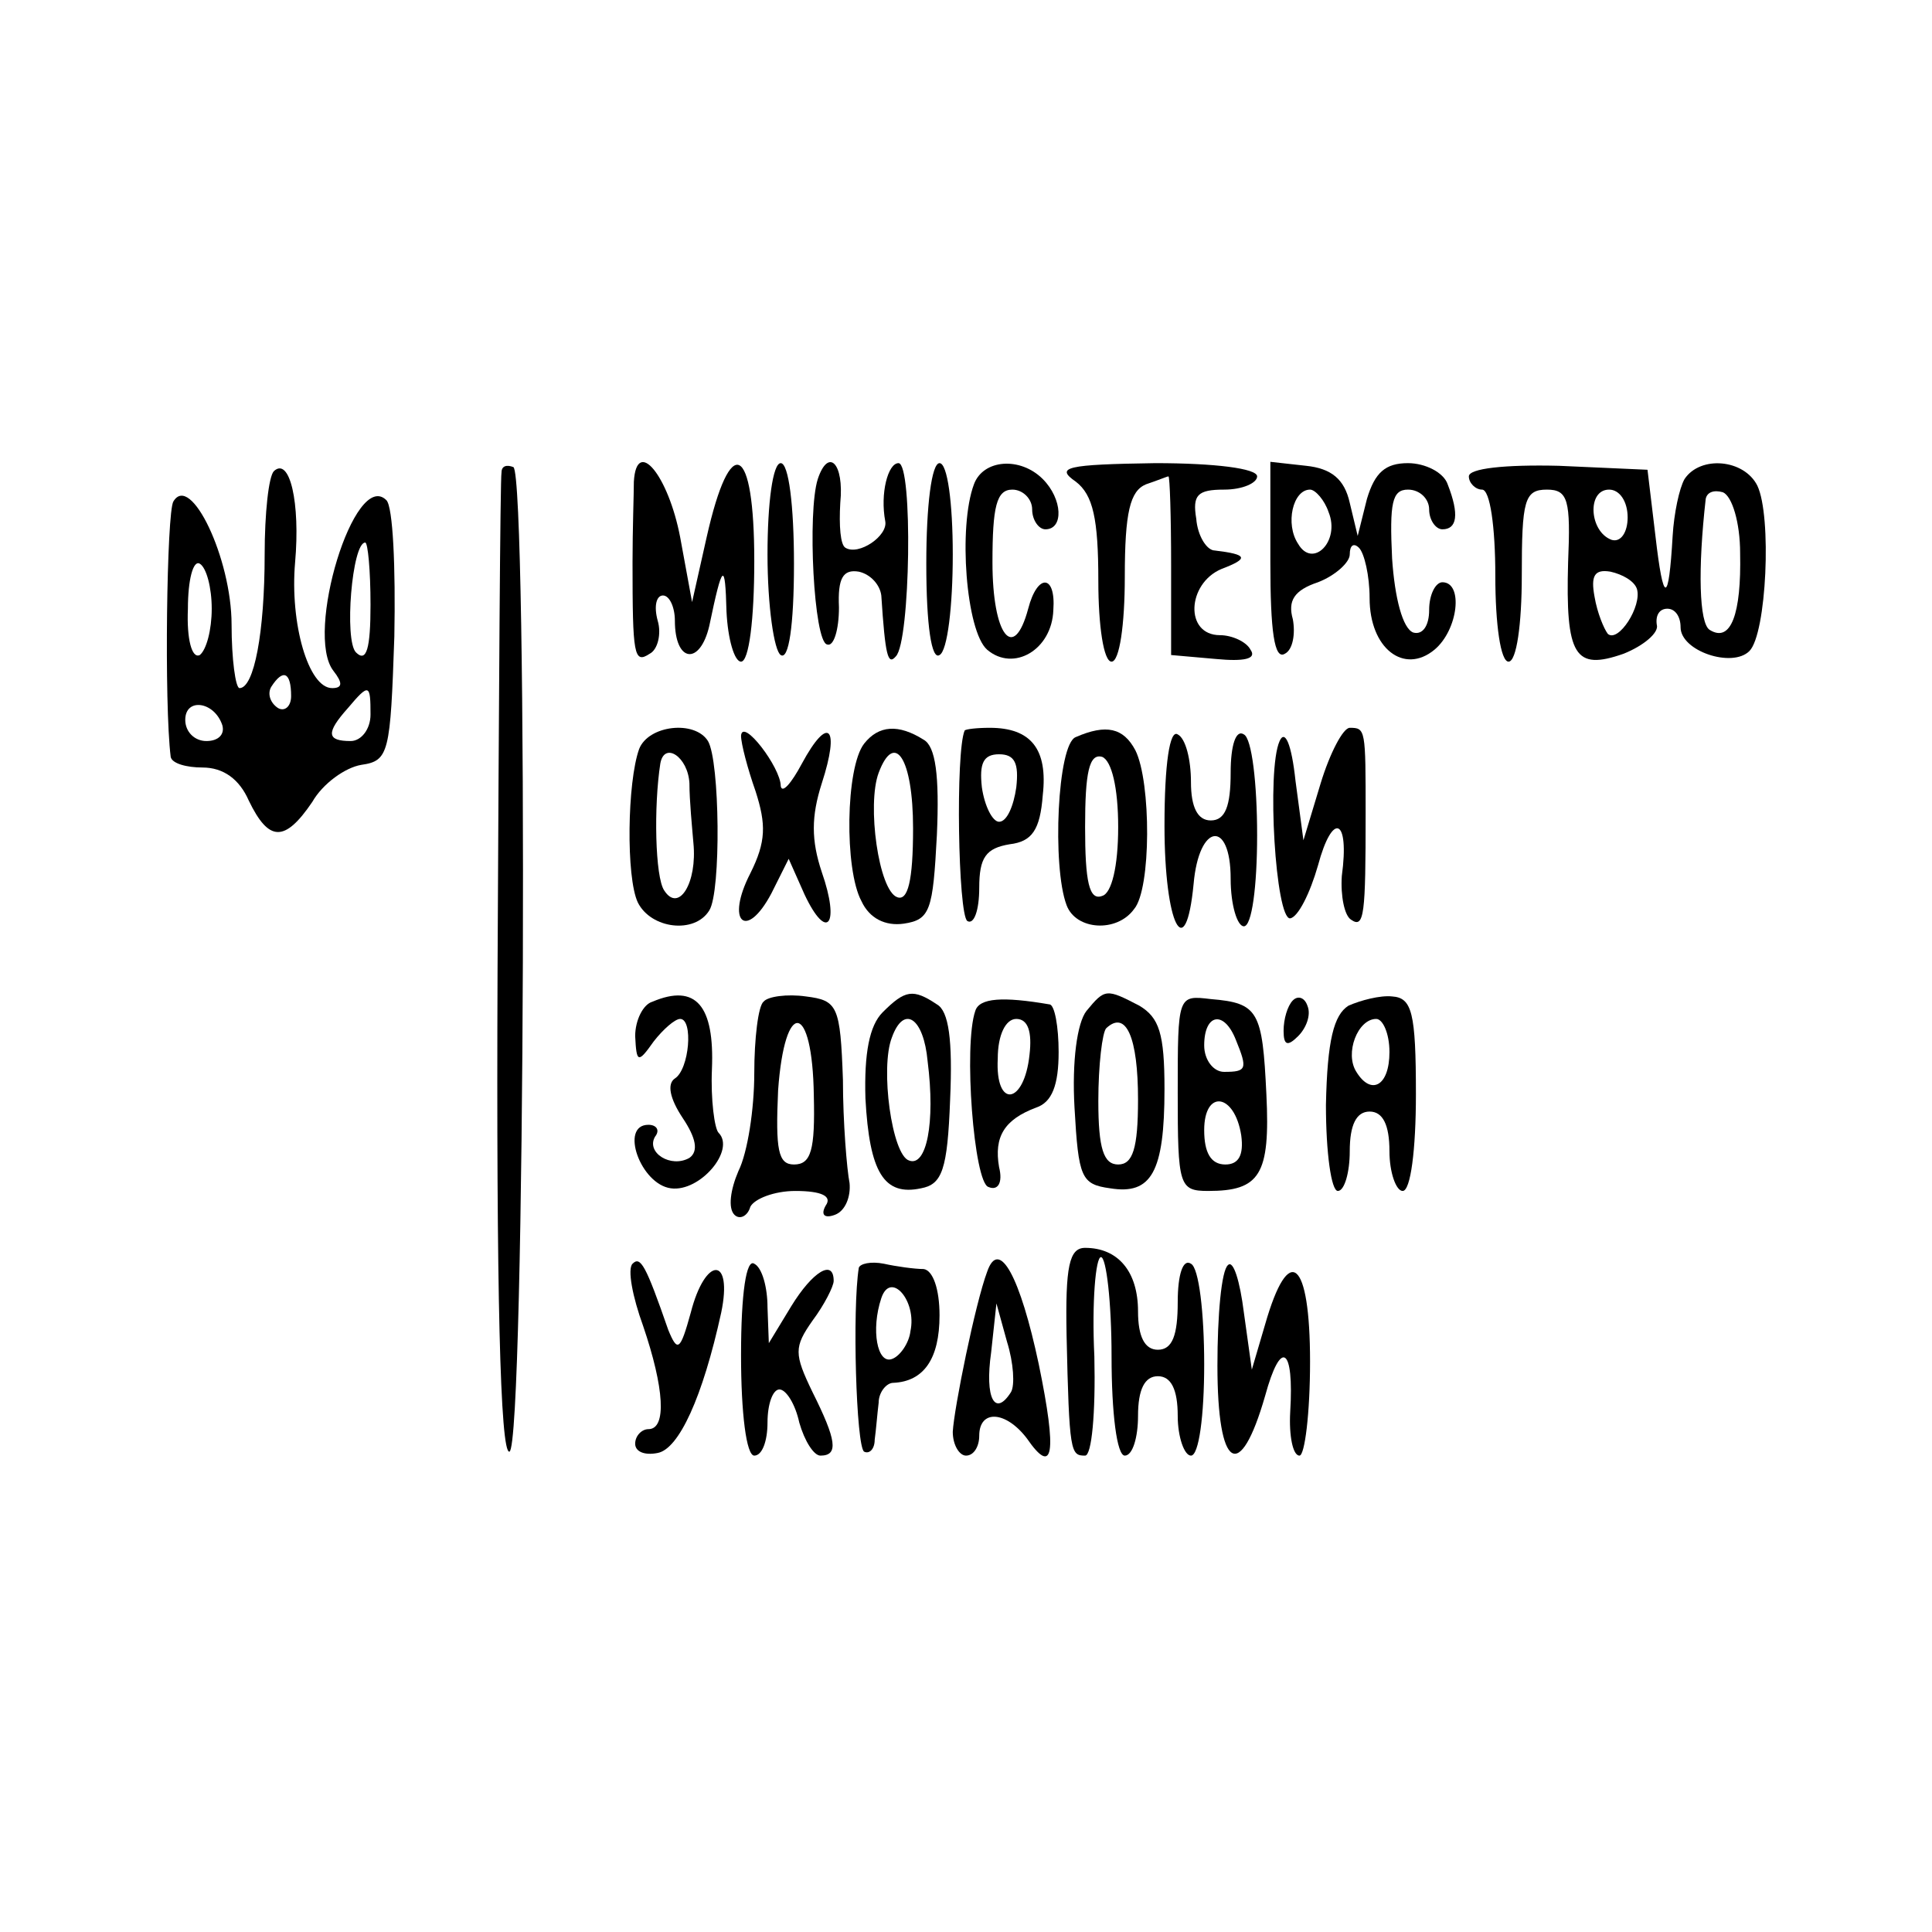 <?xml version="1.0" standalone="no"?>
<!DOCTYPE svg PUBLIC "-//W3C//DTD SVG 20010904//EN"
 "http://www.w3.org/TR/2001/REC-SVG-20010904/DTD/svg10.dtd">
<svg version="1.0" xmlns="http://www.w3.org/2000/svg"
 width="146pt" height="146pt" viewBox="0 0 146 146"
 preserveAspectRatio="xMidYMid meet">
<g transform="translate(0,146) scale(0.1,-0.1)"
fill="#000000" stroke="none">
<path d="M207 1104 c-4 -4 -7 -32 -7 -63 0 -59 -8 -101 -19 -101 -3 0 -6 22
-6 48 0 50 -31 115 -44 93 -5 -8 -7 -153 -2 -193 1 -5 12 -8 24 -8 16 0 28 -9
35 -25 15 -31 27 -32 48 -1 8 14 25 26 37 28 21 3 22 9 25 97 1 52 -1 98 -6
103 -24 24 -62 -101 -40 -129 7 -9 7 -13 -1 -13 -18 0 -32 49 -28 95 4 45 -4
80 -16 69z m73 -101 c0 -33 -3 -44 -11 -36 -9 9 -3 83 7 83 2 0 4 -21 4 -47z
m-120 -3 c0 -16 -4 -31 -9 -35 -6 -3 -10 12 -9 35 0 22 4 37 9 34 5 -3 9 -18
9 -34z m60 -66 c0 -8 -5 -12 -10 -9 -6 4 -8 11 -5 16 9 14 15 11 15 -7z m60
-14 c0 -11 -7 -20 -15 -20 -18 0 -19 6 -2 25 16 19 17 18 17 -5z m-112 -8 c2
-7 -3 -12 -12 -12 -9 0 -16 7 -16 16 0 17 22 14 28 -4z"/>
<path d="M379 1103 c-1 -4 -2 -173 -3 -376 -1 -241 2 -366 9 -364 12 4 14 736
3 744 -5 2 -9 1 -9 -4z"/>
<path d="M479 1096 c0 -9 -1 -36 -1 -61 0 -70 1 -77 13 -69 6 3 9 15 6 25 -3
11 -1 19 4 19 5 0 9 -9 9 -19 0 -32 19 -34 26 -4 10 48 12 49 13 11 1 -21 6
-38 11 -38 6 0 10 32 10 76 0 89 -18 98 -36 18 l-11 -49 -9 49 c-9 47 -33 76
-35 42z"/>
<path d="M580 1041 c0 -39 5 -73 10 -76 6 -4 10 22 10 69 0 44 -4 76 -10 76
-6 0 -10 -30 -10 -69z"/>
<path d="M618 1098 c-8 -25 -3 -123 7 -125 5 -2 9 11 9 28 -1 22 3 29 15 27 9
-2 16 -10 17 -18 3 -46 5 -53 11 -46 11 11 13 146 2 146 -8 0 -14 -23 -10 -44
2 -11 -20 -26 -30 -20 -4 2 -5 17 -4 34 3 30 -9 42 -17 18z"/>
<path d="M700 1034 c0 -47 4 -73 10 -69 6 3 10 37 10 76 0 39 -4 69 -10 69 -6
0 -10 -32 -10 -76z"/>
<path d="M736 1094 c-12 -32 -6 -111 10 -125 20 -17 49 0 50 30 2 27 -12 28
-19 1 -11 -41 -27 -20 -27 35 0 42 3 55 15 55 8 0 15 -7 15 -15 0 -8 5 -15 10
-15 14 0 13 23 -2 38 -17 17 -45 15 -52 -4z"/>
<path d="M813 1096 c13 -10 17 -28 17 -75 0 -34 4 -61 10 -61 6 0 10 28 10 64
0 49 4 65 16 70 9 3 16 6 17 6 1 0 2 -30 2 -67 l0 -68 34 -3 c21 -2 31 0 26 7
-3 6 -14 11 -23 11 -27 0 -25 39 1 50 21 8 20 11 -5 14 -6 0 -13 11 -14 24 -3
18 1 22 21 22 14 0 25 5 25 10 0 6 -32 10 -77 10 -67 -1 -76 -3 -60 -14z"/>
<path d="M960 1035 c0 -52 3 -74 11 -69 6 3 8 15 6 26 -4 14 1 22 19 28 13 5
24 15 24 21 0 7 3 9 7 5 4 -4 8 -21 8 -38 0 -38 26 -58 49 -39 18 15 22 51 6
51 -5 0 -10 -9 -10 -21 0 -12 -5 -19 -12 -17 -8 3 -14 26 -16 56 -2 42 0 52
12 52 9 0 16 -7 16 -15 0 -8 5 -15 10 -15 11 0 13 11 4 34 -3 9 -17 16 -30 16
-17 0 -25 -7 -31 -27 l-7 -28 -6 25 c-4 18 -14 26 -33 28 l-27 3 0 -76z m44
38 c9 -22 -12 -43 -23 -24 -10 15 -4 41 9 41 4 0 11 -8 14 -17z"/>
<path d="M1110 1100 c0 -5 5 -10 10 -10 6 0 10 -28 10 -65 0 -37 4 -65 10 -65
6 0 10 28 10 65 0 57 2 65 19 65 16 0 18 -8 16 -55 -2 -71 5 -82 42 -69 15 6
27 16 25 22 -1 7 2 12 8 12 6 0 10 -6 10 -14 0 -18 39 -31 52 -18 13 13 17
102 6 125 -10 20 -43 23 -55 5 -4 -7 -8 -26 -9 -43 -3 -52 -7 -52 -13 0 l-6
50 -67 3 c-41 1 -68 -2 -68 -8z m120 -31 c0 -11 -5 -19 -12 -17 -17 6 -19 38
-2 38 8 0 14 -9 14 -21z m85 -27 c1 -46 -7 -68 -23 -58 -8 5 -9 46 -3 99 1 5
6 7 13 5 7 -3 13 -23 13 -46z m-78 -27 c4 -13 -14 -41 -22 -34 -3 4 -8 16 -10
28 -3 16 0 21 12 19 9 -2 18 -7 20 -13z"/>
<path d="M483 894 c-9 -25 -10 -97 -1 -116 10 -20 43 -24 54 -6 9 14 8 113 -1
128 -10 16 -45 12 -52 -6z m38 -26 c0 -13 2 -33 3 -45 3 -30 -11 -53 -22 -36
-7 10 -8 64 -3 96 3 17 21 5 22 -15z"/>
<path d="M560 904 c0 -6 5 -25 11 -42 8 -25 8 -38 -4 -62 -19 -37 -3 -51 16
-15 l13 26 12 -27 c17 -36 27 -23 13 17 -8 24 -8 42 0 67 14 43 5 52 -15 15
-8 -15 -15 -23 -16 -17 0 14 -29 52 -30 38z"/>
<path d="M653 898 c-14 -18 -15 -95 -2 -119 6 -13 18 -19 32 -17 20 3 22 10
25 67 2 45 -1 67 -10 72 -19 12 -34 11 -45 -3z m37 -64 c0 -40 -4 -55 -12 -52
-14 5 -23 70 -14 94 12 32 26 11 26 -42z"/>
<path d="M729 908 c-7 -16 -5 -139 2 -144 5 -3 9 8 9 25 0 23 5 30 23 33 17 2
23 11 25 37 4 35 -9 51 -40 51 -10 0 -18 -1 -19 -2z m39 -43 c-2 -14 -7 -26
-13 -26 -5 0 -11 12 -13 26 -2 18 1 25 13 25 12 0 15 -7 13 -25z"/>
<path d="M813 903 c-14 -5 -18 -98 -7 -127 7 -19 38 -21 51 -3 13 15 13 96 1
120 -9 17 -22 20 -45 10z m32 -68 c0 -30 -5 -50 -12 -52 -10 -4 -13 11 -13 52
0 41 3 56 13 53 7 -3 12 -23 12 -53z"/>
<path d="M880 836 c0 -75 16 -106 22 -44 4 46 28 49 28 4 0 -20 5 -36 10 -36
6 0 10 30 10 69 0 39 -4 73 -10 76 -6 4 -10 -8 -10 -29 0 -25 -4 -36 -15 -36
-10 0 -15 10 -15 29 0 17 -4 33 -10 36 -6 4 -10 -22 -10 -69z"/>
<path d="M967 900 c-10 -22 -3 -135 8 -134 6 1 15 19 21 40 11 41 24 36 18 -8
-1 -15 2 -30 7 -33 10 -7 11 4 11 80 0 64 0 65 -12 65 -5 0 -15 -19 -22 -42
l-13 -43 -6 45 c-3 28 -8 39 -12 30z"/>
<path d="M493 703 c-7 -2 -13 -14 -13 -26 1 -20 2 -21 14 -4 7 9 16 17 20 17
10 0 7 -38 -4 -45 -6 -4 -4 -15 6 -30 10 -15 12 -25 5 -30 -14 -8 -33 4 -26
16 4 5 1 9 -5 9 -22 0 -6 -45 17 -48 22 -3 49 29 36 42 -3 3 -6 25 -5 48 2 48
-12 65 -45 51z"/>
<path d="M577 703 c-4 -3 -7 -28 -7 -54 0 -27 -5 -60 -12 -74 -6 -14 -8 -28
-3 -33 4 -4 10 -1 12 6 3 6 18 12 34 12 20 0 28 -4 23 -11 -4 -7 -1 -10 7 -7
8 3 12 14 11 24 -2 10 -5 46 -5 78 -2 56 -4 60 -28 63 -14 2 -29 0 -32 -4z
m38 -71 c1 -41 -2 -52 -15 -52 -12 0 -14 11 -12 56 5 70 26 67 27 -4z"/>
<path d="M667 695 c-10 -10 -14 -31 -13 -65 3 -56 14 -74 42 -68 16 3 20 14
22 67 2 45 -1 67 -10 72 -18 12 -24 11 -41 -6z m34 -37 c6 -47 -1 -80 -14 -75
-13 4 -22 70 -13 93 9 25 24 15 27 -18z"/>
<path d="M737 696 c-9 -26 -1 -130 10 -133 7 -3 11 3 8 15 -4 23 4 36 28 45
12 4 17 17 17 42 0 19 -3 36 -7 36 -35 6 -53 5 -56 -5z m41 -33 c-4 -38 -26
-41 -24 -3 0 18 6 30 14 30 9 0 12 -10 10 -27z"/>
<path d="M821 696 c-7 -9 -11 -38 -9 -73 3 -53 5 -58 27 -61 31 -5 41 12 41
75 0 42 -4 54 -19 63 -25 13 -26 13 -40 -4z m39 -67 c0 -37 -4 -49 -15 -49
-11 0 -15 12 -15 48 0 27 3 52 6 55 15 14 24 -7 24 -54z"/>
<path d="M890 634 c0 -70 1 -74 23 -74 39 0 47 12 44 73 -3 63 -6 69 -42 72
-25 3 -25 3 -25 -71z m44 40 c9 -22 8 -24 -9 -24 -8 0 -15 9 -15 20 0 24 15
27 24 4z m4 -72 c2 -15 -2 -22 -12 -22 -11 0 -16 9 -16 26 0 31 23 28 28 -4z"/>
<path d="M977 704 c-4 -4 -7 -14 -7 -23 0 -11 3 -12 11 -4 6 6 10 16 7 23 -2
6 -7 8 -11 4z"/>
<path d="M1019 700 c-11 -7 -16 -26 -17 -75 0 -36 4 -65 9 -65 5 0 9 14 9 30
0 20 5 30 15 30 10 0 15 -10 15 -30 0 -16 5 -30 10 -30 6 0 10 31 10 73 0 62
-3 73 -18 74 -9 1 -24 -3 -33 -7z m31 -35 c0 -26 -14 -33 -25 -15 -9 14 1 40
15 40 5 0 10 -11 10 -25z"/>
<path d="M806 451 c2 -89 3 -91 14 -91 5 0 8 32 7 75 -2 41 1 75 5 75 4 0 8
-34 8 -75 0 -43 4 -75 10 -75 6 0 10 14 10 30 0 20 5 30 15 30 10 0 15 -10 15
-30 0 -16 5 -30 10 -30 6 0 10 30 10 69 0 39 -4 73 -10 76 -6 4 -10 -8 -10
-29 0 -25 -4 -36 -15 -36 -10 0 -15 10 -15 29 0 30 -15 48 -40 48 -12 0 -15
-14 -14 -66z"/>
<path d="M478 505 c-4 -4 0 -25 8 -47 16 -47 18 -78 4 -78 -5 0 -10 -5 -10
-11 0 -6 7 -9 17 -7 16 3 34 42 48 106 9 43 -12 43 -23 0 -8 -29 -10 -30 -17
-13 -17 49 -21 56 -27 50z"/>
<path d="M560 436 c0 -44 4 -76 10 -76 6 0 10 11 10 25 0 14 4 25 9 25 5 0 12
-11 15 -25 4 -14 11 -25 16 -25 14 0 12 12 -6 48 -14 29 -14 34 0 54 9 12 16
26 16 30 0 17 -16 7 -32 -19 l-17 -28 -1 27 c0 15 -4 30 -10 33 -6 4 -10 -22
-10 -69z"/>
<path d="M649 502 c-5 -31 -2 -135 4 -139 4 -2 8 2 8 9 1 7 2 20 3 28 0 8 6
15 11 15 23 1 35 18 35 51 0 20 -5 34 -12 35 -7 0 -21 2 -30 4 -10 2 -18 0
-19 -3z m39 -48 c-1 -9 -8 -19 -14 -21 -11 -4 -16 22 -8 46 7 21 27 -2 22 -25z"/>
<path d="M746 499 c-9 -24 -25 -103 -26 -121 0 -10 5 -18 10 -18 6 0 10 7 10
15 0 20 20 19 36 -2 20 -29 23 -12 9 56 -14 66 -30 96 -39 70z m18 -91 c-12
-19 -20 -5 -15 30 l4 37 8 -29 c5 -16 6 -33 3 -38z"/>
<path d="M928 504 c-5 -4 -8 -38 -8 -76 0 -79 17 -89 36 -23 12 44 22 37 19
-12 -1 -18 2 -33 7 -33 4 0 8 32 8 71 0 77 -16 91 -34 28 l-10 -34 -6 43 c-3
24 -8 40 -12 36z"/>
</g>
</svg>
